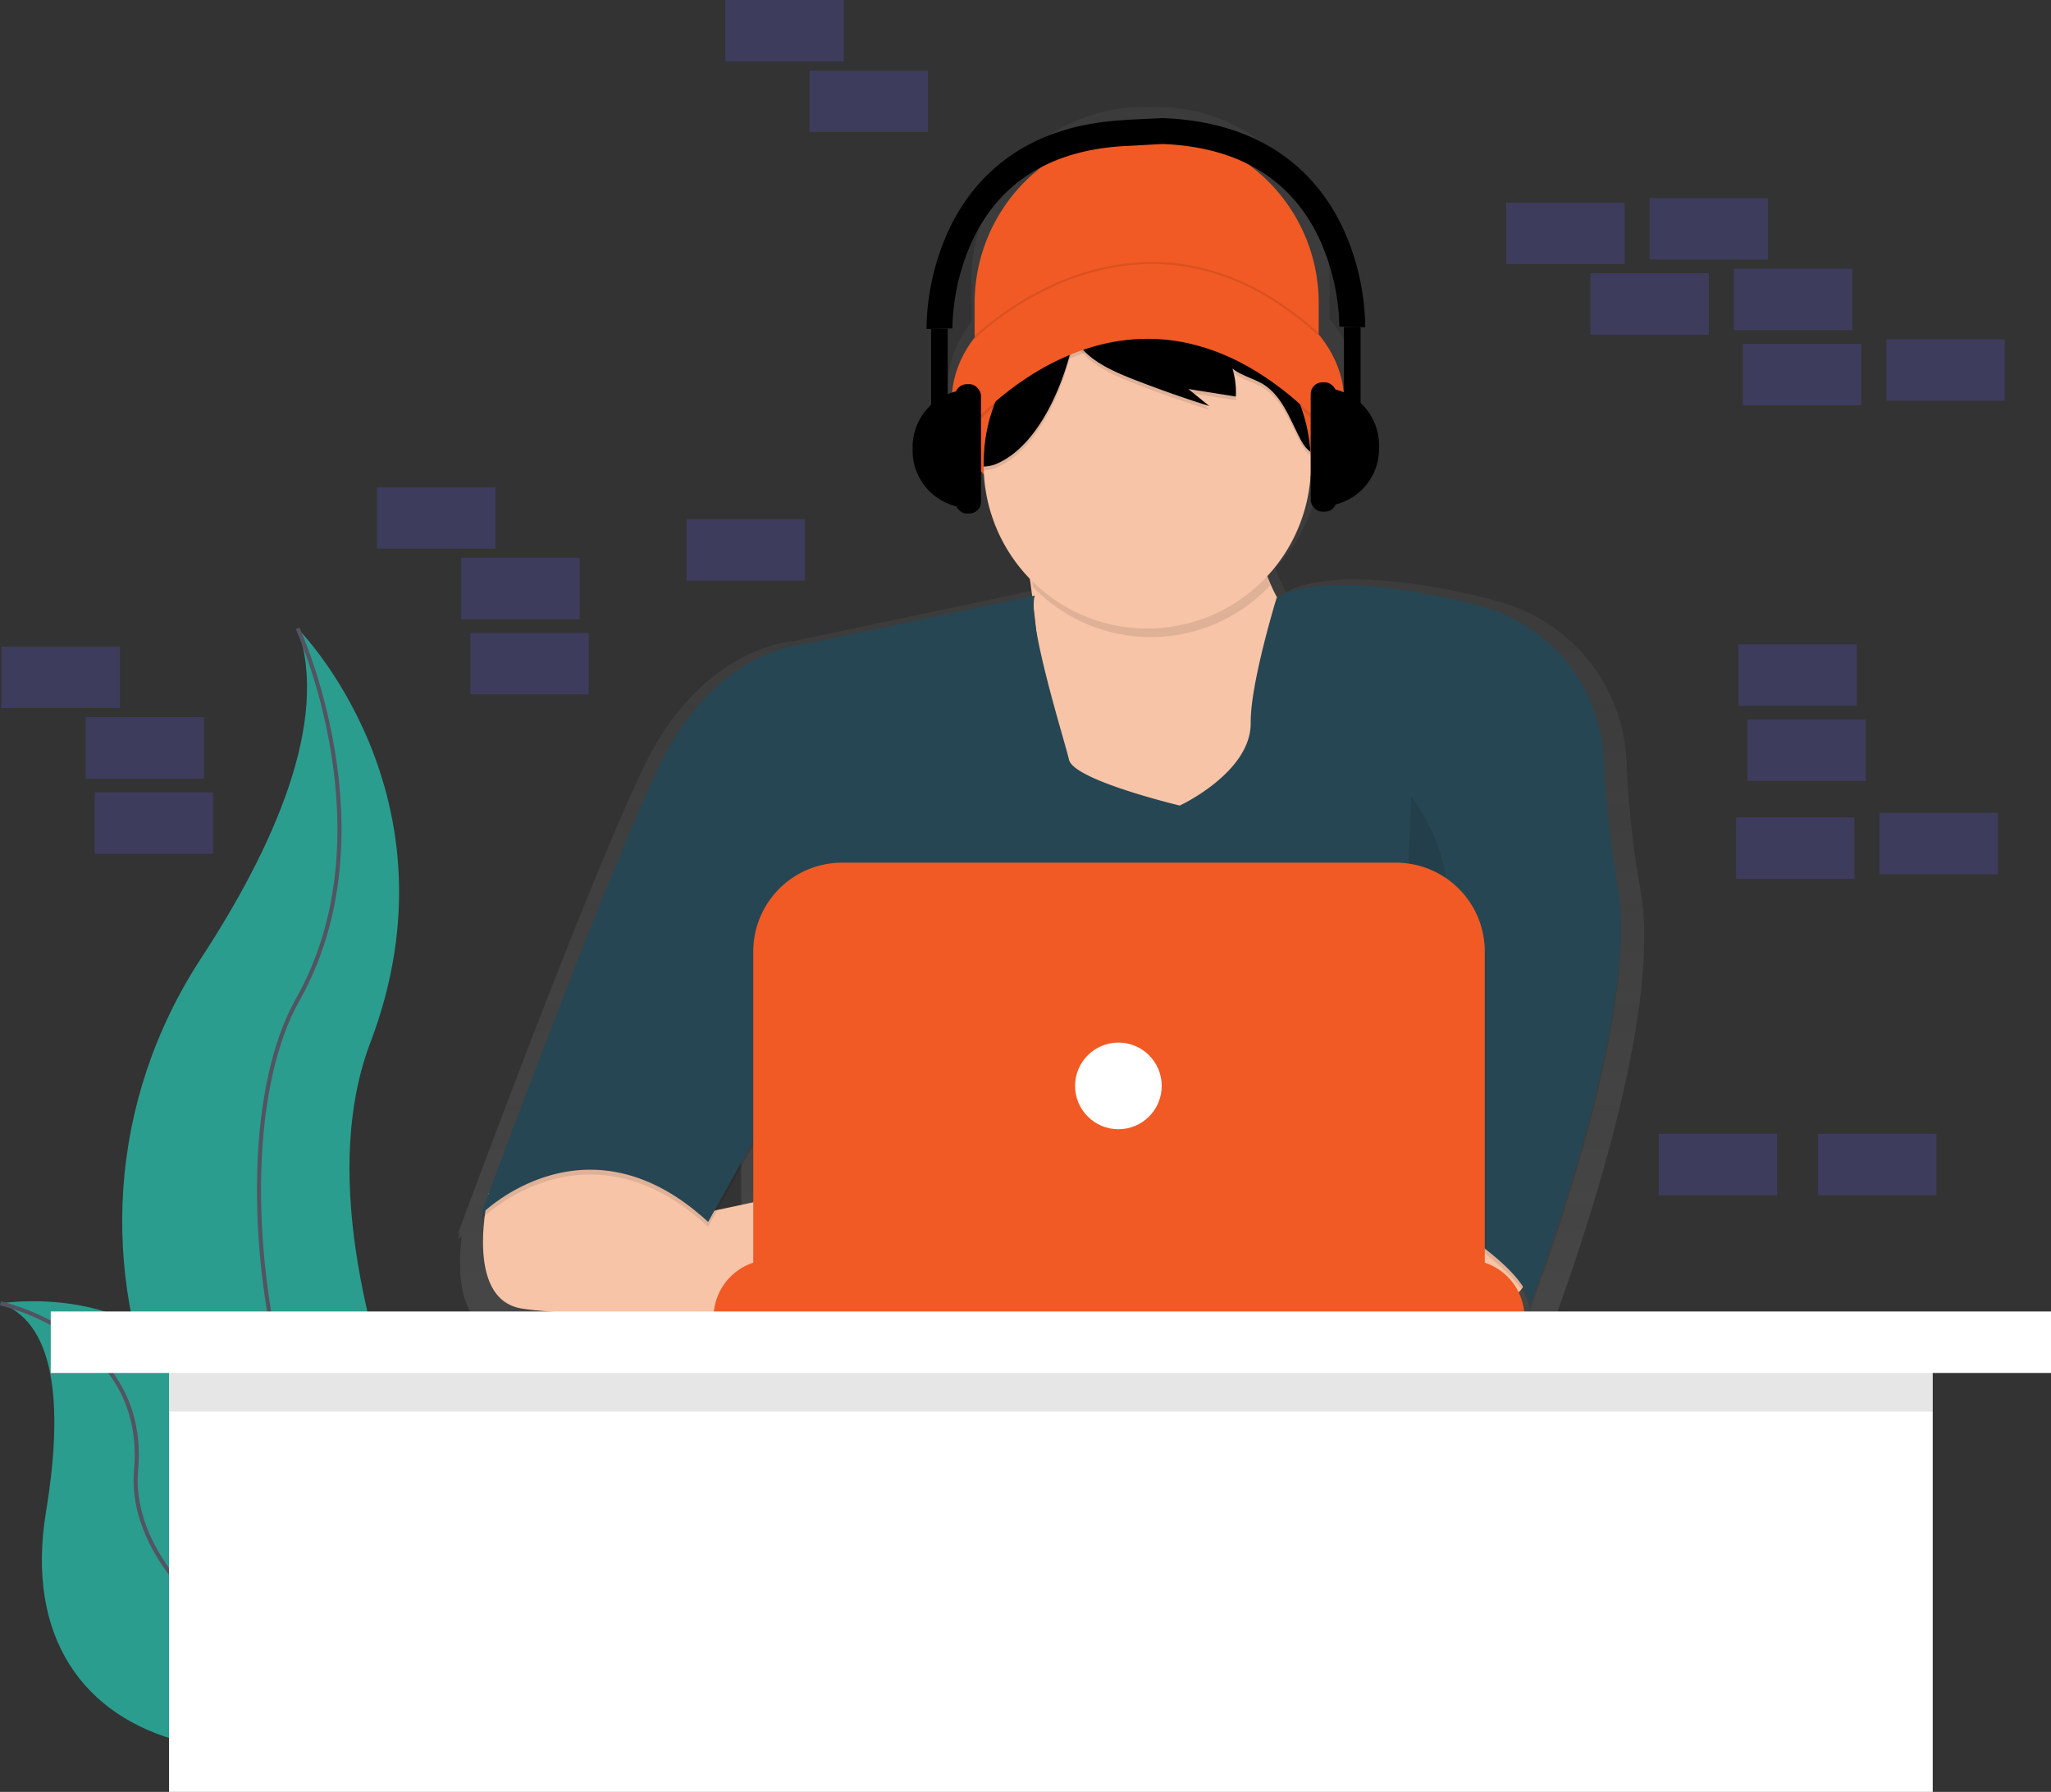 <svg xmlns="http://www.w3.org/2000/svg" xmlns:xlink="http://www.w3.org/1999/xlink" width="1005.095" height="878" viewBox="0 0 1005.095 878">
  <rect x="0" y="0" width="1005.095" height="878" fill="#333333" stroke="none"/>
  <defs>
    <linearGradient id="linear-gradient" x1="0.5" y1="1" x2="0.5" gradientUnits="objectBoundingBox">
      <stop offset="0" stop-color="gray" stop-opacity="0.251"/>
      <stop offset="0.54" stop-color="gray" stop-opacity="0.122"/>
      <stop offset="1" stop-color="gray" stop-opacity="0.102"/>
    </linearGradient>
  </defs>
  <g id="coding" transform="translate(0.004)">
    <rect id="Rectangle_112" data-name="Rectangle 112" width="58.013" height="30.122" transform="translate(851.904 315.723)" fill="#6c63ff" opacity="0.2"/>
    <rect id="Rectangle_113" data-name="Rectangle 113" width="58.013" height="30.122" transform="translate(856.366 352.539)" fill="#6c63ff" opacity="0.2"/>
    <rect id="Rectangle_114" data-name="Rectangle 114" width="58.013" height="30.122" transform="translate(808.394 97.06)" fill="#6c63ff" opacity="0.2"/>
    <rect id="Rectangle_115" data-name="Rectangle 115" width="58.013" height="30.122" transform="translate(849.672 131.644)" fill="#6c63ff" opacity="0.2"/>
    <rect id="Rectangle_116" data-name="Rectangle 116" width="58.013" height="30.122" transform="translate(738.109 99.291)" fill="#6c63ff" opacity="0.2"/>
    <rect id="Rectangle_117" data-name="Rectangle 117" width="58.013" height="30.122" transform="translate(924.419 166.229)" fill="#6c63ff" opacity="0.2"/>
    <rect id="Rectangle_118" data-name="Rectangle 118" width="58.013" height="30.122" transform="translate(854.135 168.46)" fill="#6c63ff" opacity="0.2"/>
    <rect id="Rectangle_119" data-name="Rectangle 119" width="58.013" height="30.122" transform="translate(779.388 133.875)" fill="#6c63ff" opacity="0.2"/>
    <rect id="Rectangle_120" data-name="Rectangle 120" width="58.013" height="30.122" transform="translate(921.073 398.28)" fill="#6c63ff" opacity="0.2"/>
    <rect id="Rectangle_121" data-name="Rectangle 121" width="58.013" height="30.122" transform="translate(850.788 400.511)" fill="#6c63ff" opacity="0.2"/>
    <path id="Tracé_142" data-name="Tracé 142" d="M289.08,332.5s81.764,81.764,35.611,203.044S403.8,858.675,403.8,858.675s-1.339-.2-3.827-.636c-167.924-29.642-251.362-221.7-157.94-364.331C276.707,440.616,305.2,378.4,289.08,332.5Z" transform="translate(-143.236 -24.586)" fill="#2a9d8f"/>
    <path id="Tracé_143" data-name="Tracé 143" d="M282.132,332.5s46.154,100.228,0,181.981-7.91,311.26,114.731,344.194" transform="translate(-136.288 -24.586)" fill="none" stroke="#535461" stroke-miterlimit="10" stroke-width="2"/>
    <path id="Tracé_144" data-name="Tracé 144" d="M149.63,629.026s93.3-14.86,101.8,68.756S430.847,792.99,430.847,792.99s-1.116.759-3.2,2.131c-141.116,92.6-276.007,59.006-255.669-63.992C179.529,685.4,178.9,639.468,149.63,629.026Z" transform="translate(-149.42 9.583)" fill="#2a9d8f"/>
    <path id="Tracé_146" data-name="Tracé 146" d="M149.63,628.92s72.415,15.9,66.469,81.742,107.547,144.82,214.747,82.222" transform="translate(-149.42 9.688)" fill="none" stroke="#535461" stroke-miterlimit="10" stroke-width="2"/>
    <rect id="Rectangle_122" data-name="Rectangle 122" width="58.013" height="30.122" transform="translate(0.679 316.839)" fill="#6c63ff" opacity="0.2"/>
    <rect id="Rectangle_123" data-name="Rectangle 123" width="58.013" height="30.122" transform="translate(41.957 351.423)" fill="#6c63ff" opacity="0.2"/>
    <rect id="Rectangle_124" data-name="Rectangle 124" width="58.013" height="30.122" transform="translate(355.449)" fill="#6c63ff" opacity="0.2"/>
    <rect id="Rectangle_125" data-name="Rectangle 125" width="58.013" height="30.122" transform="translate(812.857 555.583)" fill="#6c63ff" opacity="0.2"/>
    <rect id="Rectangle_126" data-name="Rectangle 126" width="58.013" height="30.122" transform="translate(46.419 388.239)" fill="#6c63ff" opacity="0.2"/>
    <rect id="Rectangle_127" data-name="Rectangle 127" width="58.013" height="30.122" transform="translate(396.727 34.584)" fill="#6c63ff" opacity="0.2"/>
    <rect id="Rectangle_128" data-name="Rectangle 128" width="58.013" height="30.122" transform="translate(184.757 238.745)" fill="#6c63ff" opacity="0.2"/>
    <rect id="Rectangle_129" data-name="Rectangle 129" width="58.013" height="30.122" transform="translate(226.036 273.329)" fill="#6c63ff" opacity="0.2"/>
    <rect id="Rectangle_130" data-name="Rectangle 130" width="58.013" height="30.122" transform="translate(336.483 254.363)" fill="#6c63ff" opacity="0.2"/>
    <rect id="Rectangle_131" data-name="Rectangle 131" width="58.013" height="30.122" transform="translate(230.498 310.145)" fill="#6c63ff" opacity="0.2"/>
    <rect id="Rectangle_132" data-name="Rectangle 132" width="58.013" height="30.122" transform="translate(890.951 555.583)" fill="#6c63ff" opacity="0.2"/>
    <path id="Tracé_147" data-name="Tracé 147" d="M930.152,487.4a459.9,459.9,0,0,1-6.895-63.267h0a84.788,84.788,0,0,0-59.642-77.4c-6.091-1.874-12.8-3.626-20.2-5.2-64.93-13.789-84.654-1.752-86.9-.167a83.258,83.258,0,0,1-4.942-10.721c-.112-.379-.212-.759-.324-1.116a83.126,83.126,0,0,0,22.212-50.081c10.833-10.978,17.158-24.231,17.158-38.5,0-12.272-4.686-23.785-12.885-33.748v-19.39A84.308,84.308,0,0,0,693.427,103.5h-6.839a84.308,84.308,0,0,0-84.308,84.308v20.9c-7.441,9.606-11.658,20.572-11.658,32.219,0,13.968,6.069,26.954,16.489,37.8a83.136,83.136,0,0,0,23.138,51.7c.457,3.168.926,6.571,1.383,10.163L515.495,365.115s-44.781,1.841-73.632,61.36c-24.4,50.415-72.951,179.94-87.331,218.5h0c-2.6,6.984-4.072,10.989-4.072,10.989s.48-.48,1.383-1.305l-1.383,3.76s.7-.714,2.042-1.885c-2.03,16.132-2.32,43.833,18.809,47.28,17.716,2.889,63.368,4.083,97.852,4.563h2.388c22.859.3,40.252.3,40.252.3v-.3h370.88v-3.8a25.556,25.556,0,0,0-2.042-10.041l.513-.625A20.36,20.36,0,0,1,885,702.827a8.951,8.951,0,0,1-.178.937l.223-.569a9.551,9.551,0,0,1-.223,3.023s47.582-122.6,47.068-195.8A124.025,124.025,0,0,0,930.152,487.4Zm-296.59-130.25a85.067,85.067,0,0,1-1.183-10.576v-.1C632.792,349.92,633.194,353.49,633.562,357.149ZM489.4,620.482V649.7l-18.3,3.916Z" transform="translate(-126.198 -51.065)" fill="url(#linear-gradient)"/>
    <path id="Tracé_148" data-name="Tracé 148" d="M512.448,57.57h0a84.308,84.308,0,0,1,84.308,84.308v35.968H428.14V141.878A84.308,84.308,0,0,1,512.448,57.57Z" transform="translate(49.481 6.657)" fill="#f15a24"/>
    <ellipse id="Ellipse_10" data-name="Ellipse 10" cx="96.1" cy="66.034" rx="96.1" ry="66.034" transform="translate(466.42 130.261)" fill="#f15a24"/>
    <path id="Tracé_149" data-name="Tracé 149" d="M598.77,291.929s20.081,104.947,0,133.251,61.36,39.5,61.36,39.5l84.3-30.658,11.792-75.472S704.9,329.66,715.532,271.29Z" transform="translate(-97.855 -31.664)" fill="#f7c4a7"/>
    <path id="Tracé_150" data-name="Tracé 150" d="M829.893,610.129s5.31,22.993-23.584,27.121a163.386,163.386,0,0,1-51.408-.614l-6.37-57.756h67.217Z" transform="translate(-80.17 3.902)" fill="#f7c4a7"/>
    <path id="Tracé_151" data-name="Tracé 151" d="M364.411,583.937s-12.763,51.866,16.132,56.551,134.991,4.719,134.991,4.719v-61.36L467.5,594.112,422.4,550.87Z" transform="translate(-124.91 0.664)" fill="#f7c4a7"/>
    <path id="Tracé_152" data-name="Tracé 152" d="M632.142,320.709,519.229,344.583s-43.041,1.774-70.753,58.961S360.62,624.06,360.62,624.06s51.319-51.888,111.44,3.536l40.1-72.516-8.847,114.977h310.68V615.8s64.852,34.785,60.143,54.242c0,0,55.5-143,43.51-207.987a442,442,0,0,1-6.627-60.8h0a81.441,81.441,0,0,0-57.321-74.379c-5.846-1.8-12.272-3.481-19.412-4.987-66.625-14.146-83.672,0-83.672,0s-12.908,41.992-12.674,61.025c.29,24.466-34.785,40.687-34.785,40.687s-51.888-12.384-54.242-22.4S627.992,332.5,632.142,320.709Z" transform="translate(-125.023 -26.54)" opacity="0.1"/>
    <path id="Tracé_153" data-name="Tracé 153" d="M632.143,318.6,519.23,342.474s-43.041,1.774-70.753,58.961S360.61,621.972,360.61,621.972s51.319-51.888,111.44,3.537l40.1-72.516L503.3,667.936H813.99V613.694s64.852,34.785,60.143,54.242c0,0,55.5-143,43.51-207.987a442.013,442.013,0,0,1-6.627-60.8h0A81.441,81.441,0,0,0,853.7,324.768c-5.846-1.8-12.272-3.481-19.412-4.987-66.625-14.146-83.672,0-83.672,0s-12.908,41.992-12.674,61.025c.29,24.466-34.785,40.687-34.785,40.687s-51.888-12.383-54.242-22.4S627.993,330.391,632.143,318.6Z" transform="translate(-125.025 -26.784)" fill="#264653"/>
    <path id="Tracé_154" data-name="Tracé 154" d="M719.841,317.918a79.8,79.8,0,0,1-3.079-41.858L600,296.688s1.685,8.825,3.592,22.045a80.169,80.169,0,0,0,116.226-.814Z" transform="translate(-97.344 -31.112)" opacity="0.1"/>
    <path id="Tracé_155" data-name="Tracé 155" d="M741.891,267.981a80.186,80.186,0,1,1-160.36,1.941c.011-.647.011-1.294.011-1.941a80.164,80.164,0,0,1,93.635-79.065h0a80.125,80.125,0,0,1,66.5,73.743Q741.89,265.3,741.891,267.981Z" transform="translate(-99.48 -41.319)" fill="#f7c4a7"/>
    <g id="Groupe_4" data-name="Groupe 4" transform="translate(482.05 149.416)" opacity="0.1">
      <path id="Tracé_156" data-name="Tracé 156" d="M633.775,193.937l.112-.067A80.12,80.12,0,0,0,581.53,269.1q0,.971,0,1.941a17.85,17.85,0,0,0,7.2-1.729c19.546-9.126,31.238-37.039,35.879-56.507C626.278,205.83,627.851,197.975,633.775,193.937Z" transform="translate(-581.53 -190.032)"/>
      <path id="Tracé_157" data-name="Tracé 157" d="M690.488,196.577a79.52,79.52,0,0,0-19.936-6.147,25.726,25.726,0,0,1,14.313,8.992,36.655,36.655,0,0,1,4.384,7.809,80.4,80.4,0,0,0-67.44,1.395c5.031,11.034,20.639,17.047,31.059,21.074q17.114,6.6,34.584,12.082l-10.308-8.367,23.283,3.7A40.333,40.333,0,0,0,698.8,223.4c4.463,3.592,10.375,4.8,15.217,7.809,9.07,5.723,12.852,16.734,17.794,26.273,1.305,2.521,2.845,5.1,5.2,6.694a80.225,80.225,0,0,0-46.522-67.6Z" transform="translate(-576.872 -190.43)"/>
    </g>
    <path id="Tracé_158" data-name="Tracé 158" d="M633.775,192.307l.112-.067a80.12,80.12,0,0,0-52.357,75.227q0,.971,0,1.941a17.85,17.85,0,0,0,7.2-1.729c19.546-9.126,31.238-37.039,35.879-56.507C626.278,204.244,627.851,196.357,633.775,192.307Z" transform="translate(-99.48 -40.805)"/>
    <path id="Tracé_159" data-name="Tracé 159" d="M690.488,194.957a79.52,79.52,0,0,0-19.936-6.147,25.726,25.726,0,0,1,14.313,8.992,36.656,36.656,0,0,1,4.384,7.809,80.4,80.4,0,0,0-67.44,1.395c5.031,11.034,20.639,17.047,31.059,21.074q17.114,6.6,34.584,12.082L677.145,231.8l23.283,3.7a40.333,40.333,0,0,0-1.629-13.722c4.463,3.592,10.375,4.8,15.217,7.809,9.07,5.723,12.852,16.734,17.794,26.273,1.305,2.521,2.845,5.1,5.2,6.694a80.225,80.225,0,0,0-46.522-67.6Z" transform="translate(-94.822 -41.201)"/>
    <path id="Tracé_160" data-name="Tracé 160" d="M573.33,255.729s82.557-102.638,178.065,0l-8.256-22.993s-44.815-65.443-76.644-51.319-63.089,24.176-63.089,24.176Z" transform="translate(-100.428 -42.287)" opacity="0.1"/>
    <path id="Tracé_161" data-name="Tracé 161" d="M573.33,254.1s82.557-102.638,178.065,0l-8.256-22.993s-44.815-65.443-76.644-51.319-63.089,24.176-63.089,24.176Z" transform="translate(-100.428 -42.475)" fill="#f15a24"/>
    <path id="Tracé_162" data-name="Tracé 162" d="M514.077,444.38S496.395,491.549,521.151,534s-21.811,60.143-21.811,60.143" transform="translate(-108.983 -11.65)" opacity="0.1"/>
    <path id="Tracé_163" data-name="Tracé 163" d="M770.257,406.33s30.657,38.913,10.61,73.7S762,598.542,762,598.542" transform="translate(-78.613 -16.049)" opacity="0.1"/>
    <path id="Tracé_164" data-name="Tracé 164" d="M341.752,553.3H682.544a28.3,28.3,0,0,1,28.3,28.3H313.46A28.3,28.3,0,0,1,341.752,553.3Z" transform="translate(36.221 63.978)" fill="#f15a24"/>
    <path id="Tracé_165" data-name="Tracé 165" d="M374.409,378.89H645.864a43.51,43.51,0,0,1,43.51,43.51V579.949H330.9V422.4A43.51,43.51,0,0,1,374.409,378.89Z" transform="translate(38.237 43.811)" fill="#f15a24"/>
    <circle id="Ellipse_11" data-name="Ellipse 11" cx="21.23" cy="21.23" r="21.23" transform="translate(526.843 510.847)" fill="#fff"/>
    <path id="Tracé_166" data-name="Tracé 166" d="M577.56,208.481S658.689,127.4,746.187,207" transform="translate(-99.939 -43.145)" fill="none" stroke="#000" stroke-miterlimit="10" stroke-width="1" opacity="0.1"/>
    <rect id="Rectangle_133" data-name="Rectangle 133" width="8.144" height="46.176" transform="translate(658.598 160.171)"/>
    <path id="Tracé_167" data-name="Tracé 167" d="M580.62,170.35h0a28.069,28.069,0,0,1,28.069,28.069v1.807A28.069,28.069,0,0,1,580.62,228.3h0Z" transform="translate(67.112 19.697)"/>
    <rect id="Rectangle_134" data-name="Rectangle 134" width="12.674" height="63.379" rx="5.68" transform="translate(642.299 187.336)"/>
    <rect id="Rectangle_135" data-name="Rectangle 135" width="8.144" height="46.176" transform="translate(464.434 207.25) rotate(180)"/>
    <path id="Tracé_168" data-name="Tracé 168" d="M0,0H0A28.069,28.069,0,0,1,28.069,28.069v1.807A28.069,28.069,0,0,1,0,57.946H0Z" transform="translate(475.301 248.897) rotate(180)"/>
    <rect id="Rectangle_136" data-name="Rectangle 136" width="12.674" height="63.379" rx="5.68" transform="translate(480.734 251.608) rotate(180)"/>
    <path id="Tracé_169" data-name="Tracé 169" d="M760.023,161.319c-11.034-22.937-35.064-50.672-86.863-52.892v-.067h-.625l-18.352.87v.089c-51.453,2.365-75.372,30-86.372,52.859a118.914,118.914,0,0,0-11.4,49.534l6.337-.156,6.337-.145a107.827,107.827,0,0,1,10.3-44.09c13.968-28.694,39.672-43.945,76.387-45.361h0l16.232-.9h0c36.738,1.406,62.453,16.679,76.409,45.361a107.827,107.827,0,0,1,10.32,44.112l6.337.145,6.337.156a118.915,118.915,0,0,0-11.379-49.512Z" transform="translate(-102.384 -50.503)"/>
    <rect id="Rectangle_137" data-name="Rectangle 137" width="864.289" height="232.051" transform="translate(82.845 645.949)" fill="#fff"/>
    <rect id="Rectangle_138" data-name="Rectangle 138" width="864.289" height="30.122" transform="translate(82.845 661.568)" opacity="0.1"/>
    <path id="Tracé_170" data-name="Tracé 170" d="M0,0H980.225V30.122H0Z" transform="translate(24.865 642.602)" fill="#fff"/>
  </g>
</svg>